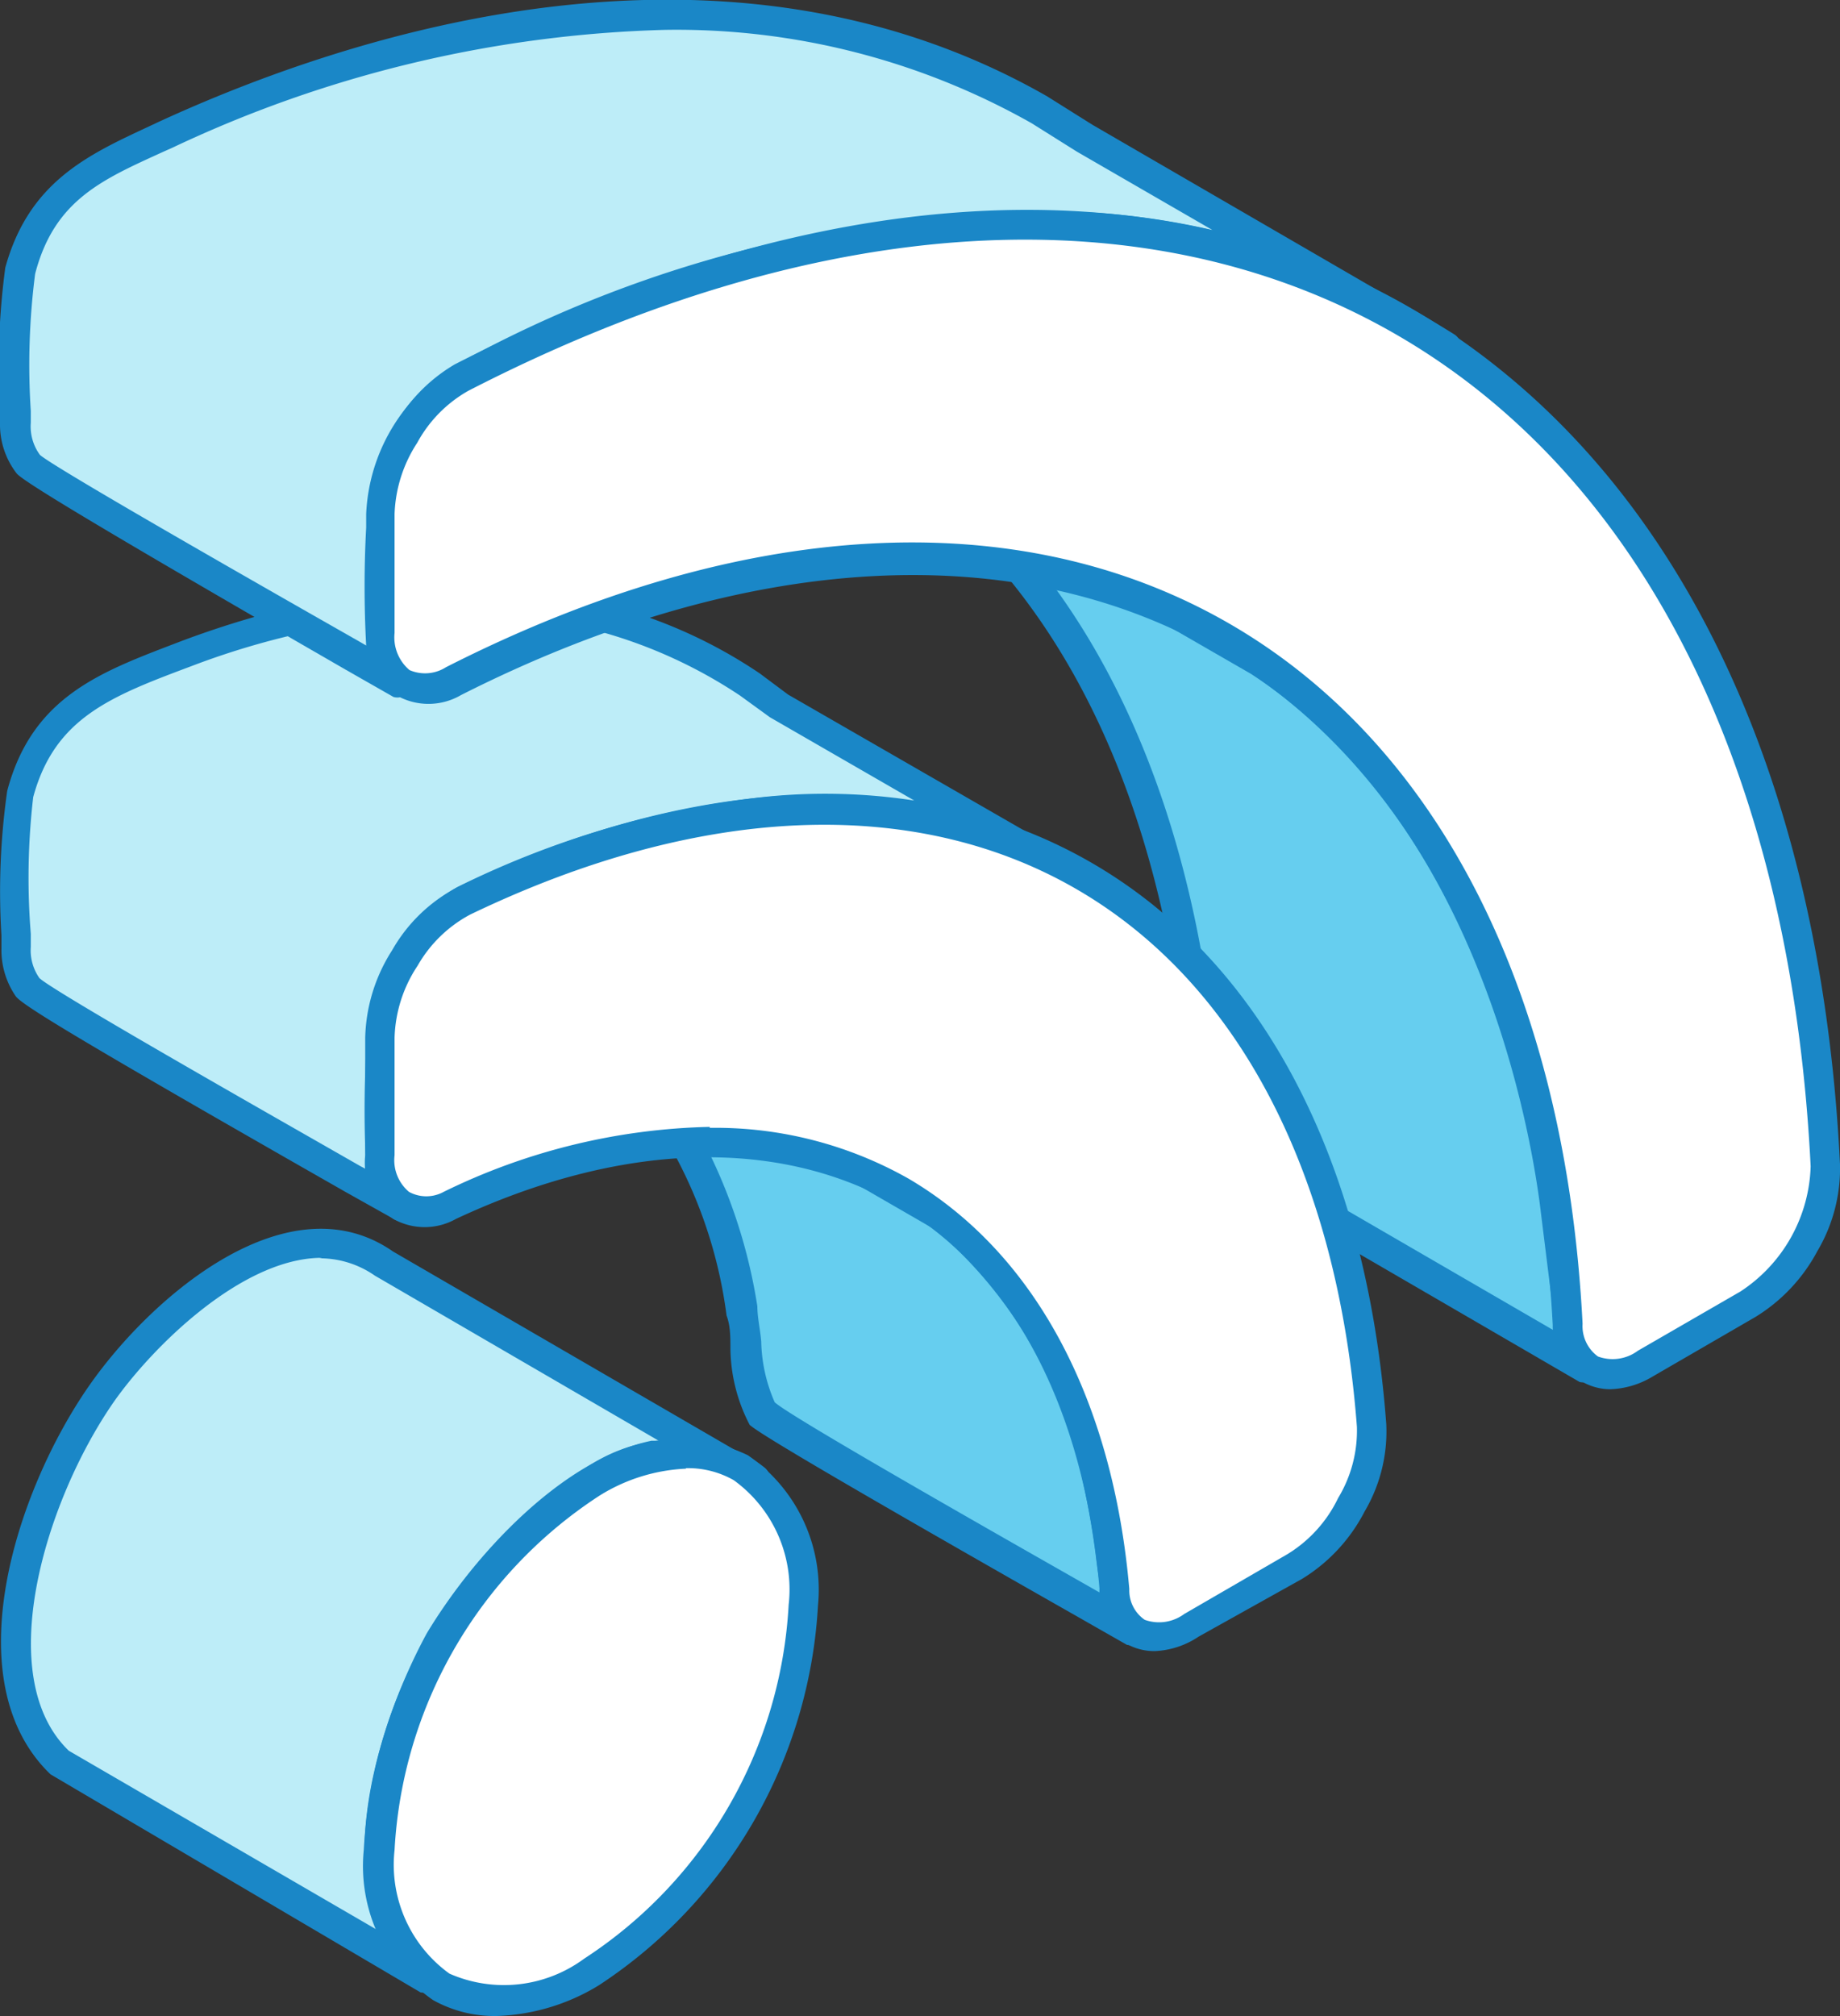 <svg xmlns="http://www.w3.org/2000/svg" viewBox="0 0 38.24 41.88"><rect x="0" y="0" width="38.24" height="41.88" fill="#333333" stroke="none"/><defs><style>.cls-1{fill:#bdedf8;}.cls-1,.cls-2,.cls-3,.cls-4{fill-rule:evenodd;}.cls-2{fill:#1a87c7;}.cls-3{fill:#66ceef;}.cls-4{fill:#fff;}</style></defs><g id="Camada_2" data-name="Camada 2"><g id="_Layer_" data-name="&lt;Layer&gt;"><path class="cls-1" d="M8.9,41.08,1.21,36.6C-.63,34.82.75,30.92,2.1,29,3.28,27.28,6,24.85,8,26.22l7.7,4.47C13.42,29,10.38,32,9.19,34.09,8.11,36,7.05,39.43,8.9,41.08Z"/><path class="cls-2" d="M6.69,26.13c-1.67,0-3.54,1.87-4.33,3-1.42,2.05-2.53,5.7-.93,7.24l6.44,3.74c-.81-2,.23-4.77,1-6.18,1-1.66,2.83-3.62,4.67-4l.15,0-5.9-3.43a2,2,0,0,0-1.15-.36ZM8.9,41.39a.53.53,0,0,1-.16,0L1.05,36.86c-2-1.92-.73-5.87.8-8.07C3.16,26.91,6,24.49,8.17,26l7.1,4.12a2.72,2.72,0,0,1,.61.36.3.3,0,0,1,.07.41.31.31,0,0,1-.41.1L15,30.65a2.24,2.24,0,0,0-1.29-.1c-1.59.32-3.35,2.1-4.27,3.69-1,1.84-2,5.11-.34,6.61a.32.32,0,0,1,0,.41A.29.29,0,0,1,8.9,41.39Z"/><path class="cls-3" d="M33,28.4,25.33,24c-.42-.41-.34-1.44-.41-2.09-.44-4.44-2-9.11-5.61-12l-.73-.54,7.57,4.37c3.69,2.42,5.57,7.07,6.18,11.29l.34,3Z"/><path class="cls-2" d="M25.52,23.71l6.81,3.95L32,25C31.69,22.68,30.41,16.87,26,14l-4.91-2.83c2.85,3.21,3.85,7.48,4.17,10.71,0,.16,0,.33,0,.52a2.77,2.77,0,0,0,.26,1.36Zm7.47,5a.38.38,0,0,1-.16,0l-7.66-4.45-.06,0a2.79,2.79,0,0,1-.47-1.8c0-.17,0-.33,0-.48-.36-3.65-1.61-8.66-5.51-11.78l-.71-.53a.33.33,0,0,1-.08-.42.3.3,0,0,1,.41-.09l7.57,4.36c4.65,3.06,6,9.07,6.34,11.52L33,27.87l.25.35a.3.3,0,0,1,0,.39A.32.32,0,0,1,33,28.71Z"/><path class="cls-1" d="M8.32,25.05c-.9-.52-7.51-4.24-7.75-4.54a1.45,1.45,0,0,1-.24-.84,17.14,17.14,0,0,1,.11-3.19c.49-1.83,1.82-2.31,3.49-2.93,3.8-1.43,8.15-1.73,11.65.65l.58.44L23.72,19a10.71,10.71,0,0,0-7.84-2.13,18.65,18.65,0,0,0-6.24,1.84,3.51,3.51,0,0,0-1.75,2.85,22.22,22.22,0,0,0,.07,3Z"/><path class="cls-2" d="M9.6,12.76A16.42,16.42,0,0,0,4,13.83c-1.68.63-2.86,1.07-3.31,2.73A14.5,14.5,0,0,0,.64,19.4v.27a1,1,0,0,0,.18.65c.31.29,4.93,2.91,6.66,3.9l.13.07a22.84,22.84,0,0,1,0-2.46v-.27A3.79,3.79,0,0,1,9.5,18.43a19.08,19.08,0,0,1,6.34-1.87,12.24,12.24,0,0,1,3.16.07L16,14.9l-.62-.45A10.07,10.07,0,0,0,9.6,12.76ZM8.32,25.36a.28.28,0,0,1-.16-.05l-1-.56C1.62,21.59.48,20.89.33,20.7a1.69,1.69,0,0,1-.3-1v-.27a14.79,14.79,0,0,1,.12-3c.53-2,2-2.49,3.64-3.12,4.58-1.71,8.82-1.47,12,.68l.59.44,5.09,2.93a11.77,11.77,0,0,1,2.47,1.43.31.31,0,0,1-.33.52l-2.4-1.39a10.6,10.6,0,0,0-5.26-.71A18.64,18.64,0,0,0,9.78,19,3.18,3.18,0,0,0,8.2,21.57v.27a21.09,21.09,0,0,0,.05,2.55l.32.49a.3.3,0,0,1,0,.38A.32.32,0,0,1,8.32,25.36Z"/><path class="cls-3" d="M23.57,33.86c-.89-.52-7.5-4.24-7.73-4.53a6.11,6.11,0,0,1-.43-2.13A10,10,0,0,0,12.06,21l7.56,4.37a9.52,9.52,0,0,1,3.05,4.89c.34,1.23.45,3,.66,3.36Z"/><path class="cls-2" d="M13.74,22.29a11.14,11.14,0,0,1,2,4.85c0,.23.06.48.08.73a3.31,3.31,0,0,0,.28,1.26c.3.29,4.92,2.91,6.66,3.9l.14.08c-.05-.22-.09-.49-.13-.82a17.34,17.34,0,0,0-.38-2,9.24,9.24,0,0,0-2.93-4.73l-5.7-3.29Zm9.83,11.88a.42.42,0,0,1-.15,0l-1-.57c-5.56-3.16-6.69-3.86-6.84-4a3.51,3.51,0,0,1-.4-1.58c0-.24,0-.48-.08-.69a9.63,9.63,0,0,0-3.25-6.05.3.3,0,0,1-.06-.41.31.31,0,0,1,.41-.09l7.56,4.36A9.89,9.89,0,0,1,23,30.14a19.72,19.72,0,0,1,.39,2.06,6.41,6.41,0,0,0,.23,1.23l.21.22a.32.32,0,0,1,0,.4A.3.3,0,0,1,23.57,34.17Z"/><path class="cls-1" d="M8.34,14.17C7.45,13.66.82,9.92.59,9.64a1.38,1.38,0,0,1-.26-.85,17.89,17.89,0,0,1,.1-3.18c.47-1.72,1.63-2.18,3-2.82C9.12.2,16-1,21.61,2.3l.92.59L30.1,7.25a15.13,15.13,0,0,0-7.34-2.53A25.31,25.31,0,0,0,9.6,7.85a3.52,3.52,0,0,0-1.71,2.83,22.22,22.22,0,0,0,.07,3Z"/><path class="cls-2" d="M13.83.62A25.51,25.51,0,0,0,3.58,3.07l-.18.08c-1.27.58-2.27,1-2.67,2.54A14.77,14.77,0,0,0,.64,8.54v.24a1,1,0,0,0,.19.67c.3.27,4.92,2.9,6.66,3.89l.12.07a22.75,22.75,0,0,1,0-2.45v-.28a3.79,3.79,0,0,1,1.86-3.1A25.41,25.41,0,0,1,22.78,4.42a15.31,15.31,0,0,1,2.42.36L22.38,3.15l-.94-.59A15,15,0,0,0,13.83.62ZM8.34,14.48a.32.32,0,0,1-.16,0l-1-.57C1.63,10.71.5,10,.35,9.84A1.66,1.66,0,0,1,0,8.79V8.56a15.61,15.61,0,0,1,.11-3c.49-1.78,1.71-2.34,3-2.94l.17-.08C7.34.67,15.06-1.83,21.76,2l.94.59,6,3.48c.5.26,1,.55,1.53.88a.31.31,0,0,1-.32.53l-1.49-.86A14.28,14.28,0,0,0,22.73,5a24.85,24.85,0,0,0-13,3.09A3.22,3.22,0,0,0,8.2,10.69V11a20.76,20.76,0,0,0,.05,2.53l.34.49a.3.3,0,0,1,0,.38A.3.3,0,0,1,8.34,14.48Z"/><path class="cls-4" d="M23.16,33c.08.92.77,1.24,1.6.76l2.14-1.23a3.17,3.17,0,0,0,1.18-1.29,3.07,3.07,0,0,0,.43-1.65c-.84-11.1-8.84-15.72-18.87-10.89A3,3,0,0,0,8.41,19.9a3.34,3.34,0,0,0-.52,1.66V24c0,1,.64,1.39,1.46,1,7.3-3.42,13.12-.06,13.81,8Zm9.43-5.5C31.83,13.56,21.86,7.81,9.4,14.13c-.84.43-1.51,0-1.51-1V10.68A3.26,3.26,0,0,1,8.4,9,3.17,3.17,0,0,1,9.6,7.85C24.86,0,37.08,7.08,37.93,24.21a3,3,0,0,1-.43,1.63,3.21,3.21,0,0,1-1.18,1.26l-2.14,1.23c-.85.49-1.54.13-1.59-.82Z"/><path class="cls-2" d="M32.89,27.5a.78.78,0,0,0,.32.68.88.88,0,0,0,.83-.12l2.13-1.23a3.22,3.22,0,0,0,1.46-2.6C37.22,16.05,34.16,9.91,29,6.94S17,4.38,9.73,8.12A2.75,2.75,0,0,0,8.67,9.2a2.88,2.88,0,0,0-.47,1.48v2.47a.89.89,0,0,0,.31.77.81.81,0,0,0,.76-.06c6.12-3.11,11.9-3.43,16.27-.91s7,7.69,7.35,14.55Zm.57,1.36a1.19,1.19,0,0,1-.53-.13,1.38,1.38,0,0,1-.66-1.2h0c-.35-6.64-2.86-11.63-7-14s-9.76-2.09-15.69.91a1.34,1.34,0,0,1-1.35,0,1.43,1.43,0,0,1-.6-1.29V10.68a3.48,3.48,0,0,1,.55-1.8A3.43,3.43,0,0,1,9.45,7.57C16.93,3.74,24,3.32,29.32,6.4s8.51,9.4,8.92,17.79a3.37,3.37,0,0,1-.47,1.8,3.57,3.57,0,0,1-1.29,1.37L34.34,28.6a1.81,1.81,0,0,1-.88.26ZM14.75,23.41a13.18,13.18,0,0,0-5.53,1.35.75.75,0,0,1-.72,0A.86.86,0,0,1,8.2,24V21.56a2.84,2.84,0,0,1,.48-1.5A2.74,2.74,0,0,1,9.77,19c4.76-2.29,9.23-2.48,12.6-.53s5.43,5.91,5.83,11.17a2.7,2.7,0,0,1-.39,1.48,2.77,2.77,0,0,1-1.06,1.17l-2.14,1.24a.88.88,0,0,1-.82.12.74.74,0,0,1-.32-.64h0c-.35-4-2-7-4.58-8.52a8.15,8.15,0,0,0-4.14-1.06ZM24,34.3a1.18,1.18,0,0,1-.53-.12A1.33,1.33,0,0,1,22.85,33h0c-.32-3.78-1.84-6.64-4.27-8s-5.65-1.29-9.1.32a1.33,1.33,0,0,1-1.31,0A1.45,1.45,0,0,1,7.59,24V21.56a3.51,3.51,0,0,1,.56-1.82,3.32,3.32,0,0,1,1.36-1.31c4.93-2.38,9.62-2.56,13.17-.51s5.72,6.18,6.13,11.66a3.27,3.27,0,0,1-.45,1.82,3.54,3.54,0,0,1-1.3,1.4L24.91,34A1.77,1.77,0,0,1,24,34.3Z"/><path class="cls-4" d="M12.3,30.81c2.43-1.41,4.4-.27,4.4,2.54A9.73,9.73,0,0,1,12.3,41c-2.43,1.4-4.41.27-4.41-2.54A9.72,9.72,0,0,1,12.3,30.81Z"/><path class="cls-2" d="M14.26,30.51a3.7,3.7,0,0,0-1.8.56A9.39,9.39,0,0,0,8.2,38.43,2.79,2.79,0,0,0,9.34,41a2.81,2.81,0,0,0,2.8-.31,9.37,9.37,0,0,0,4.25-7.35,2.8,2.8,0,0,0-1.14-2.59,1.92,1.92,0,0,0-1-.25ZM10.33,41.88A2.62,2.62,0,0,1,9,41.55a3.39,3.39,0,0,1-1.44-3.12,10.08,10.08,0,0,1,4.55-7.89,3.38,3.38,0,0,1,3.43-.31A3.38,3.38,0,0,1,17,33.35a10.11,10.11,0,0,1-4.55,7.89A4.32,4.32,0,0,1,10.33,41.88Z"/></g></g></svg>